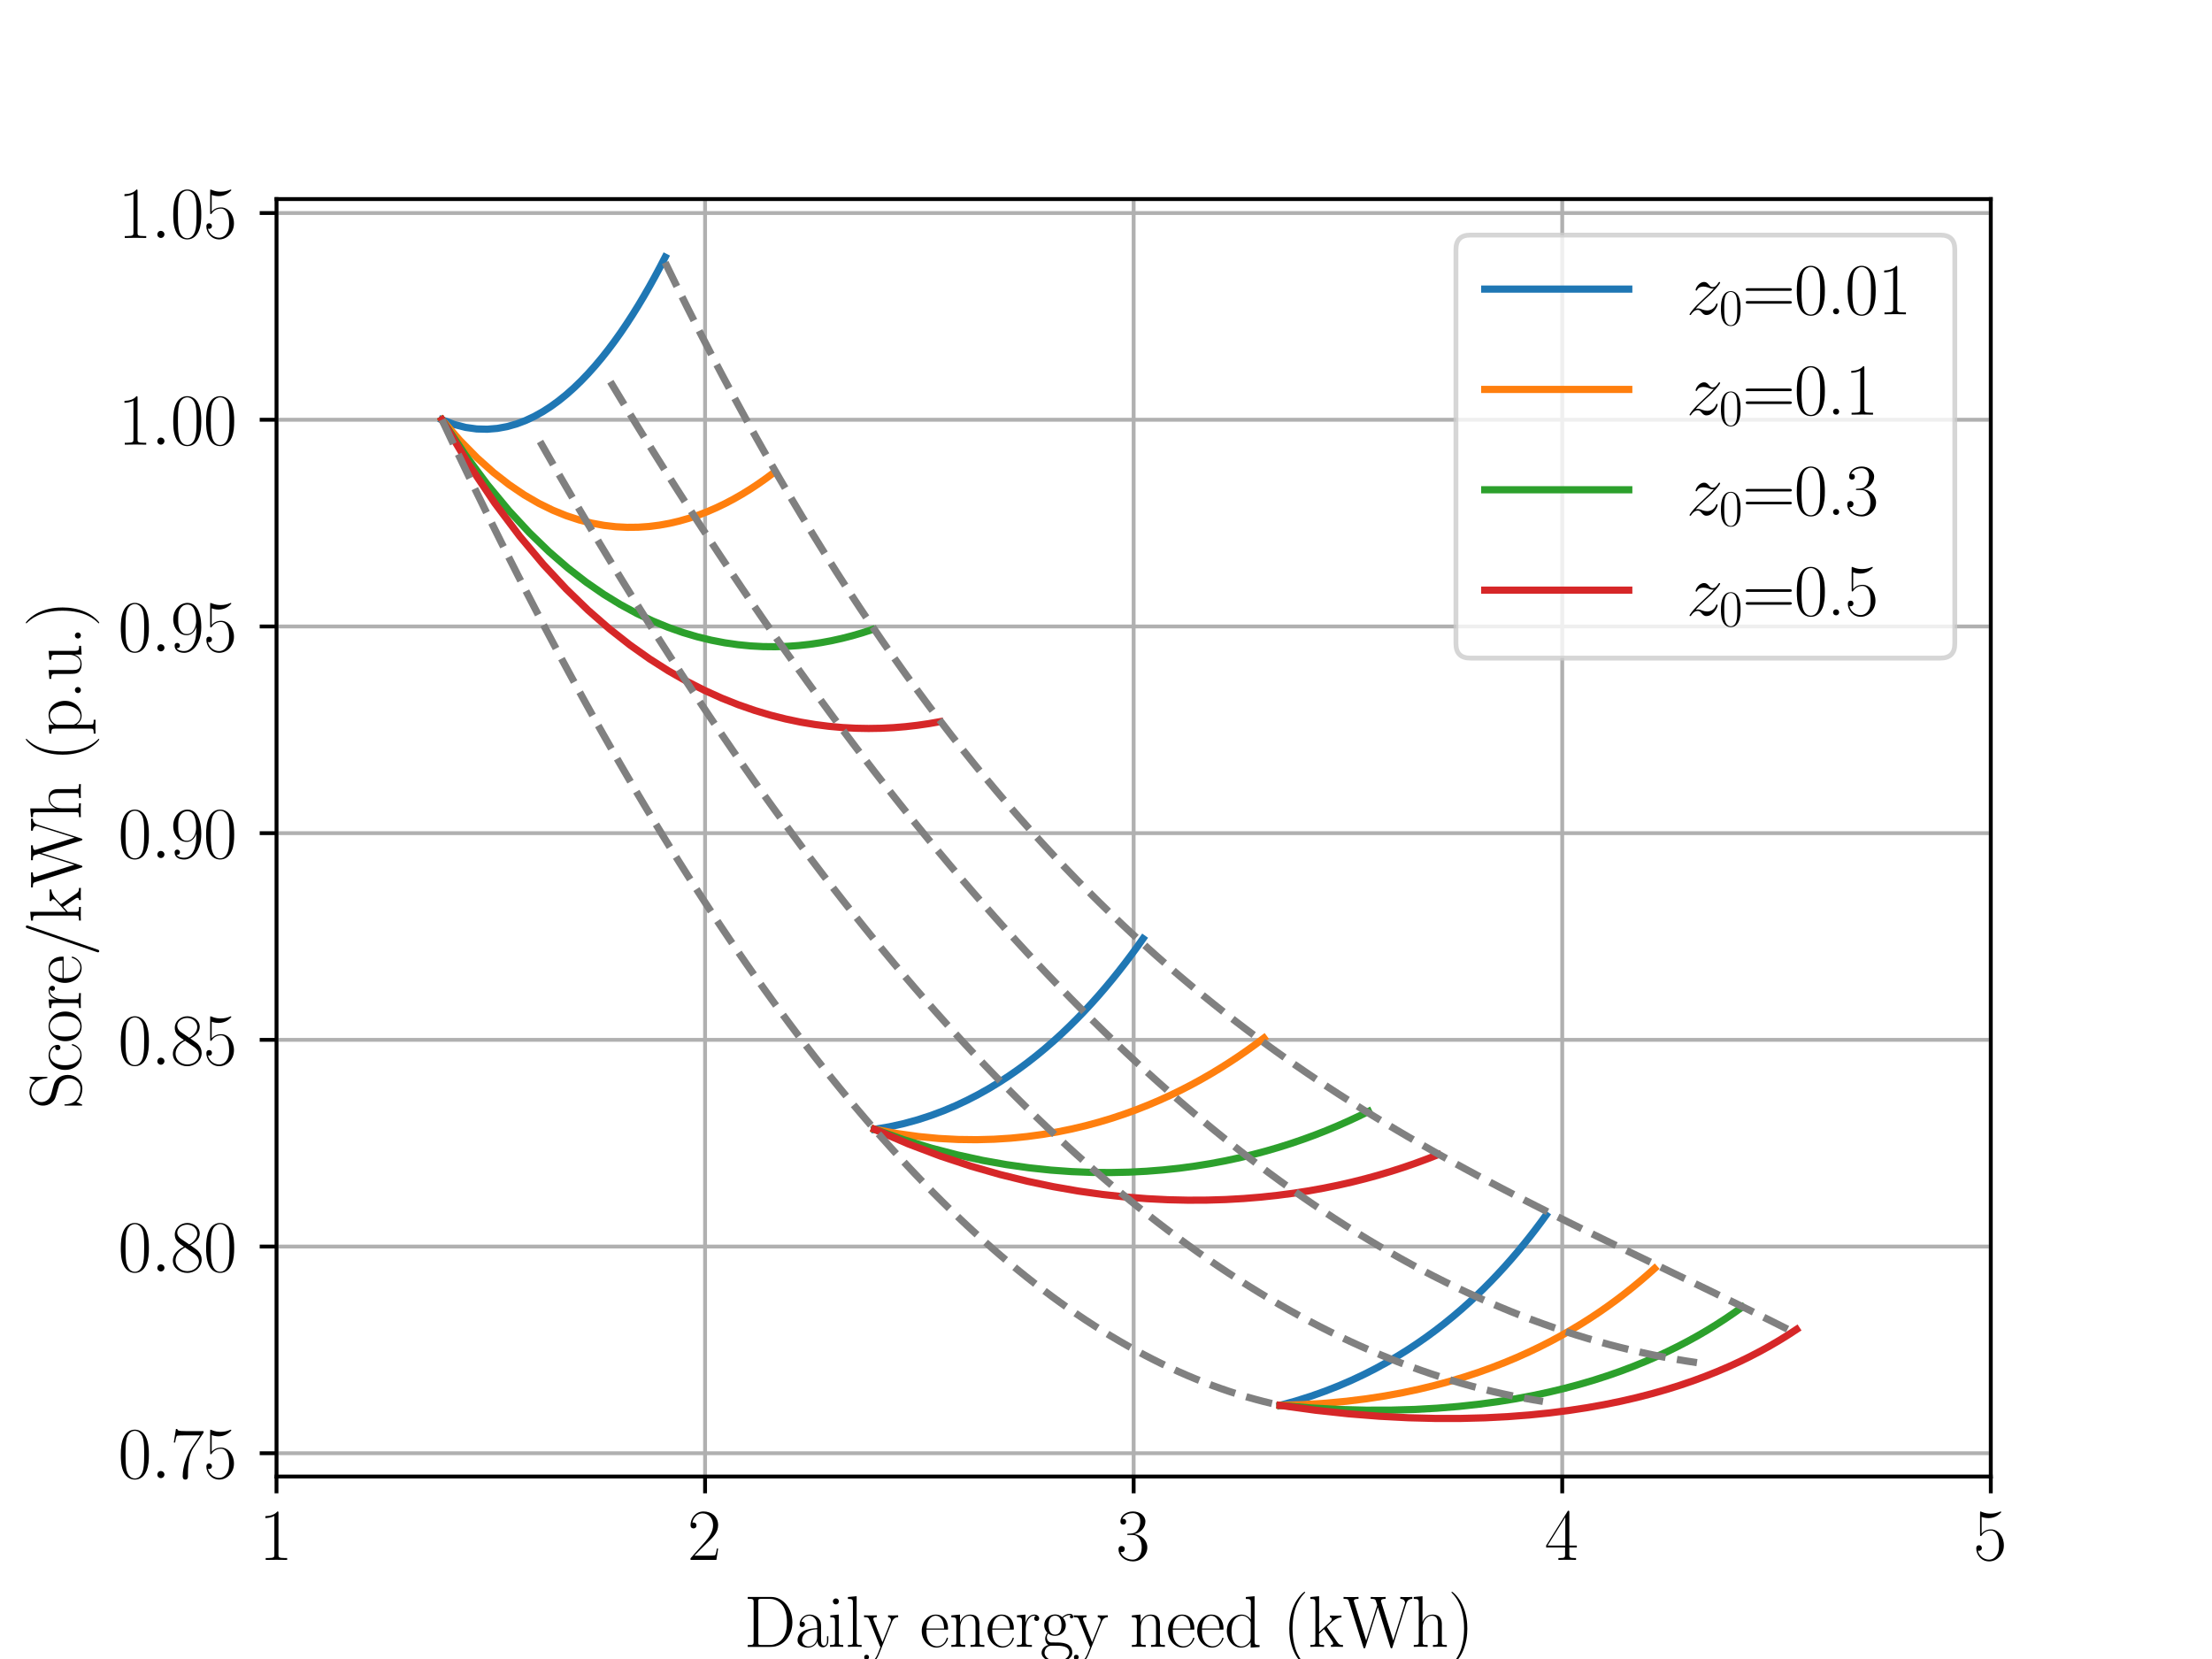 <?xml version="1.0" encoding="utf-8" standalone="no"?>
<!DOCTYPE svg PUBLIC "-//W3C//DTD SVG 1.1//EN"
  "http://www.w3.org/Graphics/SVG/1.1/DTD/svg11.dtd">
<svg xmlns:xlink="http://www.w3.org/1999/xlink" width="460.8pt" height="345.6pt" viewBox="0 0 460.8 345.6" xmlns="http://www.w3.org/2000/svg" version="1.1">
 <defs>
  <style type="text/css">*{stroke-linejoin: round; stroke-linecap: butt}</style>
 </defs>
 <g id="figure_1">
  <g id="patch_1">
   <path d="M 0 345.6 
L 460.8 345.6 
L 460.8 0 
L 0 0 
z
" style="fill: #ffffff"/>
  </g>
  <g id="axes_1">
   <g id="patch_2">
    <path d="M 57.6 307.584 
L 414.72 307.584 
L 414.72 41.472 
L 57.6 41.472 
z
" style="fill: #ffffff"/>
   </g>
   <g id="matplotlib.axis_1">
    <g id="xtick_1">
     <g id="line2d_1">
      <path d="M 57.6 307.584 
L 57.6 41.472 
" clip-path="url(#pebe48fb323)" style="fill: none; stroke: #b0b0b0; stroke-width: 0.8; stroke-linecap: square"/>
     </g>
     <g id="line2d_2">
      <defs>
       <path id="m47f387ab56" d="M 0 0 
L 0 3.5 
" style="stroke: #000000; stroke-width: 0.8"/>
      </defs>
      <g>
       <use xlink:href="#m47f387ab56" x="57.6" y="307.584" style="stroke: #000000; stroke-width: 0.8"/>
      </g>
     </g>
     <g id="text_1">
      <!-- $\mathdefault{1}$ -->
      <g transform="translate(53.942 324.962) scale(0.15 -0.15)">
       <defs>
        <path id="CMR17-31" d="M 1702 4083 
C 1702 4217 1696 4224 1606 4224 
C 1357 3927 979 3833 621 3820 
C 602 3820 570 3820 563 3808 
C 557 3795 557 3782 557 3648 
C 755 3648 1088 3686 1344 3839 
L 1344 467 
C 1344 243 1331 166 781 166 
L 589 166 
L 589 0 
C 896 6 1216 12 1523 12 
C 1830 12 2150 6 2458 0 
L 2458 166 
L 2266 166 
C 1715 166 1702 236 1702 467 
L 1702 4083 
z
" transform="scale(0.016)"/>
       </defs>
       <use xlink:href="#CMR17-31" transform="scale(0.996)"/>
      </g>
     </g>
    </g>
    <g id="xtick_2">
     <g id="line2d_3">
      <path d="M 146.88 307.584 
L 146.88 41.472 
" clip-path="url(#pebe48fb323)" style="fill: none; stroke: #b0b0b0; stroke-width: 0.8; stroke-linecap: square"/>
     </g>
     <g id="line2d_4">
      <g>
       <use xlink:href="#m47f387ab56" x="146.88" y="307.584" style="stroke: #000000; stroke-width: 0.8"/>
      </g>
     </g>
     <g id="text_2">
      <!-- $\mathdefault{2}$ -->
      <g transform="translate(143.222 324.962) scale(0.15 -0.15)">
       <defs>
        <path id="CMR17-32" d="M 2669 990 
L 2554 990 
C 2490 537 2438 460 2413 422 
C 2381 371 1920 371 1830 371 
L 602 371 
C 832 620 1280 1073 1824 1596 
C 2214 1966 2669 2400 2669 3033 
C 2669 3788 2067 4224 1395 4224 
C 691 4224 262 3603 262 3027 
C 262 2777 448 2745 525 2745 
C 589 2745 781 2783 781 3007 
C 781 3206 614 3264 525 3264 
C 486 3264 448 3257 422 3244 
C 544 3788 915 4057 1306 4057 
C 1862 4057 2227 3616 2227 3033 
C 2227 2477 1901 1998 1536 1583 
L 262 147 
L 262 0 
L 2515 0 
L 2669 990 
z
" transform="scale(0.016)"/>
       </defs>
       <use xlink:href="#CMR17-32" transform="scale(0.996)"/>
      </g>
     </g>
    </g>
    <g id="xtick_3">
     <g id="line2d_5">
      <path d="M 236.16 307.584 
L 236.16 41.472 
" clip-path="url(#pebe48fb323)" style="fill: none; stroke: #b0b0b0; stroke-width: 0.8; stroke-linecap: square"/>
     </g>
     <g id="line2d_6">
      <g>
       <use xlink:href="#m47f387ab56" x="236.16" y="307.584" style="stroke: #000000; stroke-width: 0.8"/>
      </g>
     </g>
     <g id="text_3">
      <!-- $\mathdefault{3}$ -->
      <g transform="translate(232.502 324.962) scale(0.15 -0.15)">
       <defs>
        <path id="CMR17-33" d="M 1414 2176 
C 1984 2176 2234 1673 2234 1094 
C 2234 322 1824 25 1453 25 
C 1114 25 563 193 390 691 
C 422 678 454 678 486 678 
C 640 678 755 780 755 947 
C 755 1132 614 1216 486 1216 
C 378 1216 211 1164 211 927 
C 211 335 787 -128 1466 -128 
C 2176 -128 2720 432 2720 1087 
C 2720 1718 2208 2176 1600 2246 
C 2086 2347 2554 2776 2554 3353 
C 2554 3856 2048 4224 1472 4224 
C 890 4224 378 3862 378 3347 
C 378 3123 544 3084 627 3084 
C 762 3084 877 3167 877 3334 
C 877 3500 762 3584 627 3584 
C 602 3584 570 3584 544 3571 
C 730 3999 1235 4076 1459 4076 
C 1683 4076 2106 3966 2106 3347 
C 2106 3167 2080 2851 1862 2574 
C 1670 2329 1453 2316 1242 2297 
C 1210 2297 1062 2284 1037 2284 
C 992 2278 966 2272 966 2227 
C 966 2182 973 2176 1101 2176 
L 1414 2176 
z
" transform="scale(0.016)"/>
       </defs>
       <use xlink:href="#CMR17-33" transform="scale(0.996)"/>
      </g>
     </g>
    </g>
    <g id="xtick_4">
     <g id="line2d_7">
      <path d="M 325.44 307.584 
L 325.44 41.472 
" clip-path="url(#pebe48fb323)" style="fill: none; stroke: #b0b0b0; stroke-width: 0.8; stroke-linecap: square"/>
     </g>
     <g id="line2d_8">
      <g>
       <use xlink:href="#m47f387ab56" x="325.44" y="307.584" style="stroke: #000000; stroke-width: 0.8"/>
      </g>
     </g>
     <g id="text_4">
      <!-- $\mathdefault{4}$ -->
      <g transform="translate(321.782 324.962) scale(0.15 -0.15)">
       <defs>
        <path id="CMR17-34" d="M 2150 4147 
C 2150 4281 2144 4288 2029 4288 
L 128 1254 
L 128 1088 
L 1779 1088 
L 1779 460 
C 1779 230 1766 166 1318 166 
L 1197 166 
L 1197 0 
C 1402 12 1747 12 1965 12 
C 2182 12 2528 12 2733 0 
L 2733 166 
L 2611 166 
C 2163 166 2150 230 2150 460 
L 2150 1088 
L 2803 1088 
L 2803 1254 
L 2150 1254 
L 2150 4147 
z
M 1798 3723 
L 1798 1254 
L 256 1254 
L 1798 3723 
z
" transform="scale(0.016)"/>
       </defs>
       <use xlink:href="#CMR17-34" transform="scale(0.996)"/>
      </g>
     </g>
    </g>
    <g id="xtick_5">
     <g id="line2d_9">
      <path d="M 414.72 307.584 
L 414.72 41.472 
" clip-path="url(#pebe48fb323)" style="fill: none; stroke: #b0b0b0; stroke-width: 0.8; stroke-linecap: square"/>
     </g>
     <g id="line2d_10">
      <g>
       <use xlink:href="#m47f387ab56" x="414.72" y="307.584" style="stroke: #000000; stroke-width: 0.8"/>
      </g>
     </g>
     <g id="text_5">
      <!-- $\mathdefault{5}$ -->
      <g transform="translate(411.062 324.962) scale(0.15 -0.15)">
       <defs>
        <path id="CMR17-35" d="M 730 3750 
C 794 3724 1056 3641 1325 3641 
C 1920 3641 2246 3961 2432 4140 
C 2432 4191 2432 4224 2394 4224 
C 2387 4224 2374 4224 2323 4198 
C 2099 4102 1837 4032 1517 4032 
C 1325 4032 1037 4055 723 4191 
C 653 4224 640 4224 634 4224 
C 602 4224 595 4217 595 4090 
L 595 2231 
C 595 2113 595 2080 659 2080 
C 691 2080 704 2093 736 2139 
C 941 2435 1222 2560 1542 2560 
C 1766 2560 2246 2415 2246 1293 
C 2246 1087 2246 716 2054 422 
C 1894 159 1645 25 1370 25 
C 947 25 518 319 403 812 
C 429 806 480 793 506 793 
C 589 793 749 838 749 1036 
C 749 1209 627 1280 506 1280 
C 358 1280 262 1190 262 1011 
C 262 454 704 -128 1382 -128 
C 2042 -128 2669 441 2669 1267 
C 2669 2054 2170 2662 1549 2662 
C 1222 2662 947 2540 730 2304 
L 730 3750 
z
" transform="scale(0.016)"/>
       </defs>
       <use xlink:href="#CMR17-35" transform="scale(0.996)"/>
      </g>
     </g>
    </g>
    <g id="text_6">
     <!-- Daily energy need (kWh) -->
     <g transform="translate(154.974 343.075) scale(0.15 -0.15)">
      <defs>
       <path id="CMR17-44" d="M 333 4352 
L 333 4185 
C 774 4185 845 4185 845 3898 
L 845 453 
C 845 166 774 166 333 166 
L 333 0 
L 2368 0 
C 3398 0 4224 943 4224 2140 
C 4224 3344 3411 4352 2368 4352 
L 333 4352 
z
M 1523 166 
C 1267 166 1254 198 1254 414 
L 1254 3936 
C 1254 4153 1267 4185 1523 4185 
L 2240 4185 
C 2771 4185 3750 3873 3750 2140 
C 3750 1242 3488 879 3366 707 
C 3213 510 2848 166 2240 166 
L 1523 166 
z
" transform="scale(0.016)"/>
       <path id="CMR17-61" d="M 2304 1656 
C 2304 2048 2304 2275 2035 2534 
C 1798 2751 1523 2816 1306 2816 
C 800 2816 435 2408 435 1977 
C 435 1740 627 1728 666 1728 
C 749 1728 896 1779 896 1958 
C 896 2118 774 2188 666 2188 
C 640 2188 608 2182 589 2176 
C 723 2594 1069 2713 1293 2713 
C 1613 2713 1965 2421 1965 1875 
L 1965 1632 
C 1587 1619 1133 1568 774 1373 
C 371 1147 256 822 256 576 
C 256 77 832 -64 1171 -64 
C 1523 -64 1850 135 1990 505 
C 2003 219 2182 -39 2464 -39 
C 2598 -39 2938 51 2938 563 
L 2938 926 
L 2822 926 
L 2822 557 
C 2822 161 2650 109 2566 109 
C 2304 109 2304 446 2304 732 
L 2304 1656 
z
M 1965 887 
C 1965 323 1568 38 1216 38 
C 896 38 646 278 646 576 
C 646 771 730 1114 1101 1322 
C 1408 1497 1760 1523 1965 1536 
L 1965 887 
z
" transform="scale(0.016)"/>
       <path id="CMR17-69" d="M 992 3961 
C 992 4102 877 4224 730 4224 
C 589 4224 467 4108 467 3961 
C 467 3820 582 3699 730 3699 
C 870 3699 992 3814 992 3961 
z
M 243 2745 
L 243 2579 
C 602 2579 653 2540 653 2231 
L 653 443 
C 653 198 627 166 218 166 
L 218 0 
C 371 12 646 12 806 12 
C 960 12 1222 12 1370 0 
L 1370 166 
C 992 166 979 205 979 436 
L 979 2816 
L 243 2745 
z
" transform="scale(0.016)"/>
       <path id="CMR17-6c" d="M 979 4416 
L 218 4345 
L 218 4179 
C 595 4179 653 4141 653 3835 
L 653 439 
C 653 198 627 166 218 166 
L 218 0 
C 371 12 653 12 813 12 
C 979 12 1261 12 1414 0 
L 1414 166 
C 1005 166 979 191 979 439 
L 979 4416 
z
" transform="scale(0.016)"/>
       <path id="CMR17-79" d="M 2496 2183 
C 2656 2579 2944 2585 3034 2585 
L 3034 2752 
C 2912 2745 2752 2739 2630 2739 
C 2496 2739 2285 2739 2157 2752 
L 2157 2585 
C 2400 2566 2406 2384 2406 2332 
C 2406 2268 2394 2235 2362 2158 
L 1664 409 
L 902 2300 
C 870 2378 870 2423 870 2430 
C 870 2572 1018 2585 1171 2585 
L 1171 2752 
C 1018 2739 742 2739 582 2739 
C 410 2739 205 2739 64 2752 
L 64 2585 
C 410 2585 448 2553 531 2345 
L 1485 -31 
C 1197 -795 1030 -1242 627 -1242 
C 557 -1242 397 -1223 282 -1106 
C 429 -1093 493 -1002 493 -892 
C 493 -782 416 -685 288 -685 
C 147 -685 77 -782 77 -899 
C 77 -1158 339 -1344 627 -1344 
C 998 -1344 1229 -983 1357 -659 
L 2496 2183 
z
" transform="scale(0.016)"/>
       <path id="CMR17-65" d="M 2438 1503 
C 2464 1529 2464 1542 2464 1606 
C 2464 2251 2118 2816 1389 2816 
C 710 2816 173 2175 173 1394 
C 173 554 781 -64 1459 -64 
C 2176 -64 2458 619 2458 755 
C 2458 800 2419 800 2406 800 
C 2362 800 2355 787 2330 709 
C 2189 270 1837 51 1504 51 
C 1229 51 954 206 781 490 
C 582 819 582 1200 582 1503 
L 2438 1503 
z
M 589 1600 
C 634 2511 1126 2713 1382 2713 
C 1818 2713 2112 2308 2118 1600 
L 589 1600 
z
" transform="scale(0.016)"/>
       <path id="CMR17-6e" d="M 2656 1954 
C 2656 2282 2592 2816 1837 2816 
C 1331 2816 1069 2424 973 2166 
L 966 2166 
L 966 2816 
L 211 2745 
L 211 2578 
C 589 2578 646 2540 646 2231 
L 646 443 
C 646 198 621 166 211 166 
L 211 0 
C 365 12 646 12 813 12 
C 979 12 1267 12 1421 0 
L 1421 166 
C 1011 166 986 192 986 443 
L 986 1678 
C 986 2269 1344 2713 1792 2713 
C 2266 2713 2317 2289 2317 1980 
L 2317 443 
C 2317 198 2291 166 1882 166 
L 1882 0 
C 2035 12 2317 12 2483 12 
C 2650 12 2938 12 3091 0 
L 3091 166 
C 2682 166 2656 192 2656 443 
L 2656 1954 
z
" transform="scale(0.016)"/>
       <path id="CMR17-72" d="M 960 1517 
C 960 2134 1222 2713 1702 2713 
C 1747 2713 1792 2707 1837 2687 
C 1837 2687 1696 2642 1696 2475 
C 1696 2321 1818 2257 1914 2257 
C 1990 2257 2131 2302 2131 2482 
C 2131 2687 1926 2816 1709 2816 
C 1222 2816 1011 2340 947 2115 
L 941 2115 
L 941 2816 
L 198 2745 
L 198 2578 
C 576 2578 634 2540 634 2231 
L 634 443 
C 634 198 608 166 198 166 
L 198 0 
C 352 12 646 12 813 12 
C 998 12 1325 12 1498 0 
L 1498 166 
C 1037 166 960 166 960 455 
L 960 1517 
z
" transform="scale(0.016)"/>
       <path id="CMR17-67" d="M 710 1165 
C 832 1068 1043 960 1299 960 
C 1805 960 2240 1359 2240 1895 
C 2240 2063 2189 2321 1997 2521 
C 2176 2713 2438 2777 2586 2777 
C 2611 2777 2650 2777 2682 2758 
C 2656 2751 2598 2726 2598 2623 
C 2598 2540 2656 2483 2739 2483 
C 2835 2483 2886 2547 2886 2630 
C 2886 2751 2790 2880 2586 2880 
C 2330 2880 2106 2758 1926 2591 
C 1734 2764 1504 2828 1299 2828 
C 794 2828 358 2431 358 1895 
C 358 1527 570 1294 634 1230 
C 442 1004 442 742 442 710 
C 442 544 506 300 723 166 
C 390 82 128 -184 128 -517 
C 128 -996 736 -1344 1466 -1344 
C 2170 -1344 2803 -1009 2803 -510 
C 2803 384 1856 384 1363 384 
C 1216 384 954 384 922 390 
C 723 422 589 601 589 825 
C 589 883 589 1024 710 1165 
z
M 1299 1068 
C 736 1068 736 1766 736 1895 
C 736 2024 736 2719 1299 2719 
C 1862 2719 1862 2024 1862 1895 
C 1862 1766 1862 1068 1299 1068 
z
M 1466 -1236 
C 826 -1236 384 -883 384 -517 
C 384 -311 493 -118 634 -11 
C 794 102 858 102 1293 102 
C 1818 102 2547 102 2547 -517 
C 2547 -883 2106 -1236 1466 -1236 
z
" transform="scale(0.016)"/>
       <path id="CMR17-64" d="M 1869 4345 
L 1869 4179 
C 2246 4179 2304 4141 2304 3843 
L 2304 2371 
C 2278 2403 2016 2816 1498 2816 
C 845 2816 211 2228 211 1376 
C 211 529 806 -64 1434 -64 
C 1978 -64 2259 361 2291 406 
L 2291 -64 
L 3066 -13 
L 3066 154 
C 2688 154 2630 193 2630 503 
L 2630 4416 
L 1869 4345 
z
M 2291 762 
C 2291 568 2176 393 2029 264 
C 1811 70 1594 38 1472 38 
C 1286 38 621 135 621 1369 
C 621 2636 1363 2713 1530 2713 
C 1824 2713 2061 2545 2208 2313 
C 2291 2177 2291 2157 2291 2041 
L 2291 762 
z
" transform="scale(0.016)"/>
       <path id="CMR17-28" d="M 1958 -1562 
C 1958 -1556 1958 -1543 1939 -1524 
C 1645 -1223 858 -403 858 1596 
C 858 3595 1632 4408 1946 4729 
C 1946 4735 1958 4748 1958 4767 
C 1958 4787 1939 4800 1914 4800 
C 1843 4800 1299 4325 986 3620 
C 666 2909 576 2218 576 1603 
C 576 1141 621 360 1005 -467 
C 1312 -1133 1837 -1600 1914 -1600 
C 1946 -1600 1958 -1588 1958 -1562 
z
" transform="scale(0.016)"/>
       <path id="CMR17-6b" d="M 1670 1679 
C 1664 1692 1632 1730 1632 1749 
C 1632 1762 2086 2175 2144 2226 
C 2509 2532 2739 2563 2906 2570 
L 2906 2735 
C 2867 2735 2854 2735 2848 2729 
L 2534 2722 
C 2355 2722 2080 2722 1907 2735 
L 1907 2570 
C 1997 2563 2061 2513 2061 2423 
C 2061 2296 1933 2175 1926 2175 
L 960 1298 
L 960 4416 
L 198 4345 
L 198 4179 
C 576 4179 634 4141 634 3835 
L 634 439 
C 634 198 608 166 198 166 
L 198 0 
C 352 12 634 12 794 12 
C 954 12 1235 12 1389 0 
L 1389 166 
C 979 166 954 191 954 439 
L 954 1139 
L 1395 1540 
L 2042 586 
C 2118 471 2182 382 2182 299 
C 2182 185 2067 166 1990 166 
L 1990 0 
C 2144 12 2419 12 2579 12 
C 2694 12 2931 6 3040 0 
L 3040 166 
C 2739 166 2669 223 2477 503 
L 1670 1679 
z
" transform="scale(0.016)"/>
       <path id="CMR17-57" d="M 5523 3775 
C 5581 3948 5677 4173 6048 4185 
L 6048 4352 
C 5939 4345 5715 4339 5600 4339 
C 5440 4339 5158 4339 5005 4352 
L 5005 4185 
C 5293 4179 5414 4019 5414 3865 
C 5414 3820 5408 3794 5382 3724 
L 4390 557 
L 3347 3890 
C 3328 3955 3322 3980 3322 4006 
C 3322 4185 3603 4185 3725 4185 
L 3725 4352 
C 3539 4339 3219 4339 3021 4339 
C 2861 4339 2573 4339 2426 4352 
L 2426 4185 
C 2720 4185 2797 4166 2861 4051 
C 2886 3993 2989 3660 2989 3640 
C 2989 3615 2976 3576 2970 3557 
L 2029 564 
L 986 3890 
C 954 3980 954 3993 954 4006 
C 954 4185 1235 4185 1363 4185 
L 1363 4352 
C 1178 4339 858 4339 659 4339 
C 493 4339 211 4339 58 4352 
L 58 4185 
C 442 4185 467 4147 531 3942 
L 1779 -20 
C 1811 -116 1811 -128 1869 -128 
C 1920 -128 1939 -116 1965 -26 
L 3053 3448 
L 4141 -26 
C 4166 -116 4186 -128 4237 -128 
C 4294 -128 4294 -116 4326 -20 
L 5523 3775 
z
" transform="scale(0.016)"/>
       <path id="CMR17-68" d="M 2656 1954 
C 2656 2282 2592 2816 1837 2816 
C 1312 2816 1056 2392 979 2179 
L 973 2179 
L 973 4416 
L 211 4345 
L 211 4179 
C 589 4179 646 4141 646 3843 
L 646 443 
C 646 198 621 166 211 166 
L 211 0 
C 365 12 646 12 813 12 
C 979 12 1267 12 1421 0 
L 1421 166 
C 1011 166 986 192 986 443 
L 986 1678 
C 986 2269 1344 2713 1792 2713 
C 2266 2713 2317 2289 2317 1980 
L 2317 443 
C 2317 198 2291 166 1882 166 
L 1882 0 
C 2035 12 2317 12 2483 12 
C 2650 12 2938 12 3091 0 
L 3091 166 
C 2682 166 2656 192 2656 443 
L 2656 1954 
z
" transform="scale(0.016)"/>
       <path id="CMR17-29" d="M 1683 1596 
C 1683 2057 1638 2839 1254 3665 
C 947 4332 422 4800 346 4800 
C 326 4800 301 4793 301 4761 
C 301 4748 307 4742 314 4729 
C 621 4408 1402 3595 1402 1603 
C 1402 -396 627 -1210 314 -1530 
C 307 -1543 301 -1549 301 -1562 
C 301 -1594 326 -1600 346 -1600 
C 416 -1600 960 -1127 1274 -422 
C 1594 289 1683 981 1683 1596 
z
" transform="scale(0.016)"/>
      </defs>
      <use xlink:href="#CMR17-44" transform="scale(0.996)"/>
      <use xlink:href="#CMR17-61" transform="translate(70.394 0) scale(0.996)"/>
      <use xlink:href="#CMR17-69" transform="translate(116.084 0) scale(0.996)"/>
      <use xlink:href="#CMR17-6c" transform="translate(140.955 0) scale(0.996)"/>
      <use xlink:href="#CMR17-79" transform="translate(165.826 0) scale(0.996)"/>
      <use xlink:href="#CMR17-65" transform="translate(244.195 0) scale(0.996)"/>
      <use xlink:href="#CMR17-6e" transform="translate(284.681 0) scale(0.996)"/>
      <use xlink:href="#CMR17-65" transform="translate(335.576 0) scale(0.996)"/>
      <use xlink:href="#CMR17-72" transform="translate(376.062 0) scale(0.996)"/>
      <use xlink:href="#CMR17-67" transform="translate(411.342 0) scale(0.996)"/>
      <use xlink:href="#CMR17-79" transform="translate(457.033 0) scale(0.996)"/>
      <use xlink:href="#CMR17-6e" transform="translate(535.402 0) scale(0.996)"/>
      <use xlink:href="#CMR17-65" transform="translate(586.297 0) scale(0.996)"/>
      <use xlink:href="#CMR17-65" transform="translate(626.783 0) scale(0.996)"/>
      <use xlink:href="#CMR17-64" transform="translate(667.269 0) scale(0.996)"/>
      <use xlink:href="#CMR17-28" transform="translate(748.24 0) scale(0.996)"/>
      <use xlink:href="#CMR17-6b" transform="translate(783.521 0) scale(0.996)"/>
      <use xlink:href="#CMR17-57" transform="translate(831.814 0) scale(0.996)"/>
      <use xlink:href="#CMR17-68" transform="translate(926.91 0) scale(0.996)"/>
      <use xlink:href="#CMR17-29" transform="translate(977.806 0) scale(0.996)"/>
     </g>
    </g>
   </g>
   <g id="matplotlib.axis_2">
    <g id="ytick_1">
     <g id="line2d_11">
      <path d="M 57.6 302.733 
L 414.72 302.733 
" clip-path="url(#pebe48fb323)" style="fill: none; stroke: #b0b0b0; stroke-width: 0.8; stroke-linecap: square"/>
     </g>
     <g id="line2d_12">
      <defs>
       <path id="m4c5fc346ea" d="M 0 0 
L -3.5 0 
" style="stroke: #000000; stroke-width: 0.8"/>
      </defs>
      <g>
       <use xlink:href="#m4c5fc346ea" x="57.6" y="302.733" style="stroke: #000000; stroke-width: 0.8"/>
      </g>
     </g>
     <g id="text_7">
      <!-- $\mathdefault{0.75}$ -->
      <g transform="translate(24.587 307.922) scale(0.15 -0.15)">
       <defs>
        <path id="CMR17-30" d="M 2688 2038 
C 2688 2430 2682 3099 2413 3613 
C 2176 4063 1798 4224 1466 4224 
C 1158 4224 768 4082 525 3620 
C 269 3137 243 2539 243 2038 
C 243 1671 250 1112 448 623 
C 723 -39 1216 -128 1466 -128 
C 1760 -128 2208 -7 2470 604 
C 2662 1048 2688 1568 2688 2038 
z
M 1466 -26 
C 1056 -26 813 328 723 816 
C 653 1196 653 1749 653 2109 
C 653 2604 653 3015 736 3407 
C 858 3954 1216 4121 1466 4121 
C 1728 4121 2067 3947 2189 3420 
C 2272 3054 2278 2623 2278 2109 
C 2278 1691 2278 1176 2202 797 
C 2067 96 1690 -26 1466 -26 
z
" transform="scale(0.016)"/>
        <path id="CMMI12-3a" d="M 1178 307 
C 1178 492 1024 620 870 620 
C 685 620 557 467 557 313 
C 557 128 710 0 864 0 
C 1050 0 1178 153 1178 307 
z
" transform="scale(0.016)"/>
        <path id="CMR17-37" d="M 2886 3955 
L 2886 4096 
L 1382 4096 
C 634 4096 621 4166 595 4288 
L 480 4288 
L 294 3104 
L 410 3104 
C 429 3226 474 3552 550 3673 
C 589 3724 1062 3724 1171 3724 
L 2579 3724 
L 1869 2670 
C 1395 1961 1069 1003 1069 166 
C 1069 89 1069 -128 1299 -128 
C 1530 -128 1530 89 1530 172 
L 1530 466 
C 1530 1514 1709 2204 2003 2644 
L 2886 3955 
z
" transform="scale(0.016)"/>
       </defs>
       <use xlink:href="#CMR17-30" transform="scale(0.996)"/>
       <use xlink:href="#CMMI12-3a" transform="translate(45.69 0) scale(0.996)"/>
       <use xlink:href="#CMR17-37" transform="translate(72.788 0) scale(0.996)"/>
       <use xlink:href="#CMR17-35" transform="translate(118.478 0) scale(0.996)"/>
      </g>
     </g>
    </g>
    <g id="ytick_2">
     <g id="line2d_13">
      <path d="M 57.6 259.675 
L 414.72 259.675 
" clip-path="url(#pebe48fb323)" style="fill: none; stroke: #b0b0b0; stroke-width: 0.8; stroke-linecap: square"/>
     </g>
     <g id="line2d_14">
      <g>
       <use xlink:href="#m4c5fc346ea" x="57.6" y="259.675" style="stroke: #000000; stroke-width: 0.8"/>
      </g>
     </g>
     <g id="text_8">
      <!-- $\mathdefault{0.80}$ -->
      <g transform="translate(24.587 264.864) scale(0.15 -0.15)">
       <defs>
        <path id="CMR17-38" d="M 1741 2289 
C 2144 2494 2554 2803 2554 3298 
C 2554 3884 1990 4224 1472 4224 
C 890 4224 378 3800 378 3215 
C 378 3054 416 2777 666 2533 
C 730 2469 998 2276 1171 2154 
C 883 2006 211 1652 211 945 
C 211 282 838 -128 1459 -128 
C 2144 -128 2720 366 2720 1022 
C 2720 1607 2330 1877 2074 2051 
L 1741 2289 
z
M 902 2855 
C 851 2887 595 3086 595 3388 
C 595 3781 998 4076 1459 4076 
C 1965 4076 2336 3716 2336 3298 
C 2336 2700 1670 2359 1638 2359 
C 1632 2359 1626 2359 1574 2398 
L 902 2855 
z
M 2080 1536 
C 2176 1466 2483 1253 2483 861 
C 2483 385 2010 25 1472 25 
C 890 25 448 443 448 951 
C 448 1459 838 1884 1280 2083 
L 2080 1536 
z
" transform="scale(0.016)"/>
       </defs>
       <use xlink:href="#CMR17-30" transform="scale(0.996)"/>
       <use xlink:href="#CMMI12-3a" transform="translate(45.69 0) scale(0.996)"/>
       <use xlink:href="#CMR17-38" transform="translate(72.788 0) scale(0.996)"/>
       <use xlink:href="#CMR17-30" transform="translate(118.478 0) scale(0.996)"/>
      </g>
     </g>
    </g>
    <g id="ytick_3">
     <g id="line2d_15">
      <path d="M 57.6 216.616 
L 414.72 216.616 
" clip-path="url(#pebe48fb323)" style="fill: none; stroke: #b0b0b0; stroke-width: 0.8; stroke-linecap: square"/>
     </g>
     <g id="line2d_16">
      <g>
       <use xlink:href="#m4c5fc346ea" x="57.6" y="216.616" style="stroke: #000000; stroke-width: 0.8"/>
      </g>
     </g>
     <g id="text_9">
      <!-- $\mathdefault{0.85}$ -->
      <g transform="translate(24.587 221.805) scale(0.15 -0.15)">
       <use xlink:href="#CMR17-30" transform="scale(0.996)"/>
       <use xlink:href="#CMMI12-3a" transform="translate(45.69 0) scale(0.996)"/>
       <use xlink:href="#CMR17-38" transform="translate(72.788 0) scale(0.996)"/>
       <use xlink:href="#CMR17-35" transform="translate(118.478 0) scale(0.996)"/>
      </g>
     </g>
    </g>
    <g id="ytick_4">
     <g id="line2d_17">
      <path d="M 57.6 173.558 
L 414.72 173.558 
" clip-path="url(#pebe48fb323)" style="fill: none; stroke: #b0b0b0; stroke-width: 0.8; stroke-linecap: square"/>
     </g>
     <g id="line2d_18">
      <g>
       <use xlink:href="#m4c5fc346ea" x="57.6" y="173.558" style="stroke: #000000; stroke-width: 0.8"/>
      </g>
     </g>
     <g id="text_10">
      <!-- $\mathdefault{0.90}$ -->
      <g transform="translate(24.587 178.747) scale(0.15 -0.15)">
       <defs>
        <path id="CMR17-39" d="M 2253 1871 
C 2253 448 1670 25 1190 25 
C 1043 25 685 43 538 281 
C 704 256 826 345 826 505 
C 826 678 685 736 595 736 
C 538 736 365 710 365 492 
C 365 68 742 -128 1203 -128 
C 1939 -128 2688 665 2688 2090 
C 2688 3857 1971 4224 1485 4224 
C 851 4224 243 3664 243 2800 
C 243 2000 762 1408 1414 1408 
C 1952 1408 2189 1910 2253 2122 
L 2253 1871 
z
M 1427 1510 
C 1254 1510 1011 1542 813 1929 
C 678 2181 678 2477 678 2793 
C 678 3174 678 3438 858 3722 
C 947 3857 1114 4076 1485 4076 
C 2240 4076 2240 2909 2240 2651 
C 2240 2193 2035 1510 1427 1510 
z
" transform="scale(0.016)"/>
       </defs>
       <use xlink:href="#CMR17-30" transform="scale(0.996)"/>
       <use xlink:href="#CMMI12-3a" transform="translate(45.69 0) scale(0.996)"/>
       <use xlink:href="#CMR17-39" transform="translate(72.788 0) scale(0.996)"/>
       <use xlink:href="#CMR17-30" transform="translate(118.478 0) scale(0.996)"/>
      </g>
     </g>
    </g>
    <g id="ytick_5">
     <g id="line2d_19">
      <path d="M 57.6 130.5 
L 414.72 130.5 
" clip-path="url(#pebe48fb323)" style="fill: none; stroke: #b0b0b0; stroke-width: 0.8; stroke-linecap: square"/>
     </g>
     <g id="line2d_20">
      <g>
       <use xlink:href="#m4c5fc346ea" x="57.6" y="130.5" style="stroke: #000000; stroke-width: 0.8"/>
      </g>
     </g>
     <g id="text_11">
      <!-- $\mathdefault{0.95}$ -->
      <g transform="translate(24.587 135.689) scale(0.15 -0.15)">
       <use xlink:href="#CMR17-30" transform="scale(0.996)"/>
       <use xlink:href="#CMMI12-3a" transform="translate(45.69 0) scale(0.996)"/>
       <use xlink:href="#CMR17-39" transform="translate(72.788 0) scale(0.996)"/>
       <use xlink:href="#CMR17-35" transform="translate(118.478 0) scale(0.996)"/>
      </g>
     </g>
    </g>
    <g id="ytick_6">
     <g id="line2d_21">
      <path d="M 57.6 87.441 
L 414.72 87.441 
" clip-path="url(#pebe48fb323)" style="fill: none; stroke: #b0b0b0; stroke-width: 0.8; stroke-linecap: square"/>
     </g>
     <g id="line2d_22">
      <g>
       <use xlink:href="#m4c5fc346ea" x="57.6" y="87.441" style="stroke: #000000; stroke-width: 0.8"/>
      </g>
     </g>
     <g id="text_12">
      <!-- $\mathdefault{1.00}$ -->
      <g transform="translate(24.587 92.63) scale(0.15 -0.15)">
       <use xlink:href="#CMR17-31" transform="scale(0.996)"/>
       <use xlink:href="#CMMI12-3a" transform="translate(45.69 0) scale(0.996)"/>
       <use xlink:href="#CMR17-30" transform="translate(72.788 0) scale(0.996)"/>
       <use xlink:href="#CMR17-30" transform="translate(118.478 0) scale(0.996)"/>
      </g>
     </g>
    </g>
    <g id="ytick_7">
     <g id="line2d_23">
      <path d="M 57.6 44.383 
L 414.72 44.383 
" clip-path="url(#pebe48fb323)" style="fill: none; stroke: #b0b0b0; stroke-width: 0.8; stroke-linecap: square"/>
     </g>
     <g id="line2d_24">
      <g>
       <use xlink:href="#m4c5fc346ea" x="57.6" y="44.383" style="stroke: #000000; stroke-width: 0.8"/>
      </g>
     </g>
     <g id="text_13">
      <!-- $\mathdefault{1.05}$ -->
      <g transform="translate(24.587 49.572) scale(0.15 -0.15)">
       <use xlink:href="#CMR17-31" transform="scale(0.996)"/>
       <use xlink:href="#CMMI12-3a" transform="translate(45.69 0) scale(0.996)"/>
       <use xlink:href="#CMR17-30" transform="translate(72.788 0) scale(0.996)"/>
       <use xlink:href="#CMR17-35" transform="translate(118.478 0) scale(0.996)"/>
      </g>
     </g>
    </g>
    <g id="text_14">
     <!-- Score/kWh (p.u.) -->
     <g transform="translate(16.851 231.023) rotate(-90) scale(0.15 -0.15)">
      <defs>
       <path id="CMR17-53" d="M 2803 4351 
C 2803 4467 2797 4473 2758 4473 
C 2720 4473 2707 4447 2682 4390 
L 2490 3965 
C 2246 4320 1875 4480 1472 4480 
C 819 4480 294 3958 294 3301 
C 294 3101 339 2817 557 2546 
C 794 2250 1018 2198 1530 2063 
C 1722 2011 2042 1927 2106 1901 
C 2470 1747 2662 1360 2662 999 
C 2662 534 2336 38 1779 38 
C 1094 38 454 425 410 1328 
C 403 1431 397 1437 352 1437 
C 301 1437 294 1431 294 1302 
L 294 0 
C 294 -116 301 -122 339 -122 
C 384 -122 397 -90 486 109 
C 493 128 493 141 614 386 
C 934 -39 1472 -128 1779 -128 
C 2477 -128 2970 457 2970 1141 
C 2970 1476 2848 1734 2778 1850 
C 2509 2263 2221 2340 1914 2417 
C 1869 2437 1856 2437 1498 2527 
C 1152 2617 1005 2662 845 2836 
C 666 3036 602 3243 602 3449 
C 602 3868 934 4326 1478 4326 
C 2157 4326 2579 3842 2675 3036 
C 2694 2920 2701 2914 2746 2914 
C 2803 2914 2803 2933 2803 3043 
L 2803 4351 
z
" transform="scale(0.016)"/>
       <path id="CMR17-63" d="M 2234 2240 
C 2112 2240 1933 2240 1933 2015 
C 1933 1836 2080 1785 2163 1785 
C 2208 1785 2394 1804 2394 2028 
C 2394 2476 1958 2816 1466 2816 
C 787 2816 211 2201 211 1379 
C 211 521 813 -64 1466 -64 
C 2259 -64 2458 676 2458 747 
C 2458 773 2451 792 2406 792 
C 2362 792 2355 786 2330 702 
C 2163 180 1798 51 1523 51 
C 1114 51 621 431 621 1385 
C 621 2358 1094 2700 1472 2700 
C 1722 2700 2093 2582 2234 2240 
z
" transform="scale(0.016)"/>
       <path id="CMR17-6f" d="M 2758 1356 
C 2758 2176 2163 2816 1466 2816 
C 768 2816 173 2176 173 1356 
C 173 550 768 -64 1466 -64 
C 2163 -64 2758 550 2758 1356 
z
M 1466 51 
C 1165 51 909 230 762 480 
C 602 768 582 1126 582 1408 
C 582 1676 595 2009 762 2297 
C 890 2508 1139 2713 1466 2713 
C 1754 2713 1997 2553 2150 2329 
C 2349 2028 2349 1606 2349 1408 
C 2349 1158 2336 774 2163 467 
C 1984 172 1709 51 1466 51 
z
" transform="scale(0.016)"/>
       <path id="CMR17-2f" d="M 2605 4575 
C 2637 4658 2637 4671 2637 4684 
C 2637 4761 2579 4800 2528 4800 
C 2451 4800 2426 4748 2400 4671 
L 326 -1376 
C 294 -1460 294 -1472 294 -1485 
C 294 -1562 352 -1600 403 -1600 
C 480 -1600 506 -1549 531 -1472 
L 2605 4575 
z
" transform="scale(0.016)"/>
       <path id="CMR17-70" d="M 1408 -1114 
C 998 -1114 973 -1088 973 -834 
L 973 380 
C 1158 109 1427 -64 1766 -64 
C 2406 -64 3053 503 3053 1382 
C 3053 2196 2496 2816 1837 2816 
C 1453 2816 1139 2603 960 2345 
L 960 2816 
L 198 2745 
L 198 2577 
C 576 2577 634 2539 634 2228 
L 634 -834 
C 634 -1081 608 -1114 198 -1114 
L 198 -1280 
C 352 -1268 634 -1268 800 -1268 
C 966 -1268 1254 -1268 1408 -1280 
L 1408 -1114 
z
M 973 2015 
C 973 2106 973 2241 1222 2481 
C 1254 2506 1472 2700 1792 2700 
C 2259 2700 2643 2112 2643 1376 
C 2643 639 2234 38 1728 38 
C 1498 38 1248 148 1056 451 
C 973 594 973 632 973 736 
L 973 2015 
z
" transform="scale(0.016)"/>
       <path id="CMR17-2e" d="M 1062 262 
C 1062 422 934 524 800 524 
C 672 524 538 422 538 262 
C 538 102 666 0 800 0 
C 928 0 1062 102 1062 262 
z
" transform="scale(0.016)"/>
       <path id="CMR17-75" d="M 1882 2745 
L 1882 2579 
C 2259 2579 2317 2540 2317 2229 
L 2317 1053 
C 2317 510 2029 38 1555 38 
C 1030 38 986 355 986 691 
L 986 2816 
L 211 2745 
L 211 2579 
C 467 2579 640 2579 646 2320 
L 646 1079 
C 646 646 646 368 813 187 
C 896 103 1056 -64 1517 -64 
C 2061 -64 2272 400 2323 536 
L 2330 536 
L 2330 -64 
L 3091 -13 
L 3091 154 
C 2714 154 2656 193 2656 503 
L 2656 2816 
L 1882 2745 
z
" transform="scale(0.016)"/>
      </defs>
      <use xlink:href="#CMR17-53" transform="scale(0.996)"/>
      <use xlink:href="#CMR17-63" transform="translate(50.895 0) scale(0.996)"/>
      <use xlink:href="#CMR17-6f" transform="translate(91.381 0) scale(0.996)"/>
      <use xlink:href="#CMR17-72" transform="translate(137.072 0) scale(0.996)"/>
      <use xlink:href="#CMR17-65" transform="translate(172.352 0) scale(0.996)"/>
      <use xlink:href="#CMR17-2f" transform="translate(212.838 0) scale(0.996)"/>
      <use xlink:href="#CMR17-6b" transform="translate(258.528 0) scale(0.996)"/>
      <use xlink:href="#CMR17-57" transform="translate(306.821 0) scale(0.996)"/>
      <use xlink:href="#CMR17-68" transform="translate(401.918 0) scale(0.996)"/>
      <use xlink:href="#CMR17-28" transform="translate(482.889 0) scale(0.996)"/>
      <use xlink:href="#CMR17-70" transform="translate(518.17 0) scale(0.996)"/>
      <use xlink:href="#CMR17-2e" transform="translate(569.065 0) scale(0.996)"/>
      <use xlink:href="#CMR17-75" transform="translate(593.937 0) scale(0.996)"/>
      <use xlink:href="#CMR17-2e" transform="translate(644.832 0) scale(0.996)"/>
      <use xlink:href="#CMR17-29" transform="translate(669.703 0) scale(0.996)"/>
     </g>
    </g>
   </g>
   <g id="line2d_25">
    <path d="M 92.072 87.441 
L 94.592 88.414 
L 96.997 89.037 
L 99.297 89.357 
L 101.501 89.415 
L 103.616 89.242 
L 105.649 88.867 
L 107.607 88.312 
L 109.494 87.598 
L 111.316 86.741 
L 113.076 85.757 
L 114.779 84.658 
L 116.428 83.456 
L 118.027 82.16 
L 119.578 80.779 
L 121.085 79.321 
L 122.549 77.792 
L 123.973 76.199 
L 125.359 74.547 
L 126.708 72.84 
L 128.024 71.084 
L 129.307 69.281 
L 130.559 67.436 
L 131.781 65.552 
L 132.975 63.631 
L 134.142 61.677 
L 135.284 59.691 
L 136.4 57.677 
L 137.493 55.635 
L 138.563 53.568 
" clip-path="url(#pebe48fb323)" style="fill: none; stroke: #1f77b4; stroke-width: 1.5; stroke-linecap: square"/>
   </g>
   <g id="line2d_26">
    <path d="M 92.072 87.441 
L 95.806 91.746 
L 99.374 95.372 
L 102.789 98.42 
L 106.064 100.973 
L 109.209 103.098 
L 112.233 104.852 
L 115.145 106.281 
L 117.953 107.423 
L 120.664 108.313 
L 123.284 108.978 
L 125.818 109.443 
L 128.271 109.728 
L 130.65 109.852 
L 132.956 109.829 
L 135.196 109.675 
L 137.371 109.401 
L 139.487 109.017 
L 141.545 108.534 
L 143.548 107.96 
L 145.5 107.302 
L 147.402 106.567 
L 149.258 105.761 
L 151.068 104.89 
L 152.836 103.958 
L 154.563 102.97 
L 156.25 101.93 
L 157.9 100.841 
L 159.514 99.708 
L 161.093 98.532 
" clip-path="url(#pebe48fb323)" style="fill: none; stroke: #ff7f0e; stroke-width: 1.5; stroke-linecap: square"/>
   </g>
   <g id="line2d_27">
    <path d="M 92.072 87.441 
L 96.921 94.751 
L 101.559 100.994 
L 106.001 106.348 
L 110.262 110.95 
L 114.356 114.913 
L 118.294 118.326 
L 122.085 121.265 
L 125.741 123.791 
L 129.269 125.955 
L 132.678 127.801 
L 135.974 129.364 
L 139.164 130.677 
L 142.255 131.765 
L 145.251 132.653 
L 148.158 133.36 
L 150.98 133.904 
L 153.722 134.299 
L 156.388 134.56 
L 158.982 134.699 
L 161.506 134.726 
L 163.965 134.65 
L 166.361 134.479 
L 168.698 134.222 
L 170.977 133.885 
L 173.201 133.474 
L 175.373 132.994 
L 177.494 132.451 
L 179.568 131.849 
L 181.595 131.192 
" clip-path="url(#pebe48fb323)" style="fill: none; stroke: #2ca02c; stroke-width: 1.5; stroke-linecap: square"/>
   </g>
   <g id="line2d_28">
    <path d="M 92.072 87.441 
L 97.703 96.826 
L 103.091 104.83 
L 108.255 111.695 
L 113.21 117.609 
L 117.97 122.723 
L 122.549 127.155 
L 126.958 131.003 
L 131.208 134.346 
L 135.308 137.25 
L 139.268 139.77 
L 143.096 141.952 
L 146.799 143.834 
L 150.384 145.451 
L 153.858 146.831 
L 157.226 147.998 
L 160.495 148.974 
L 163.668 149.776 
L 166.751 150.423 
L 169.749 150.927 
L 172.665 151.302 
L 175.502 151.558 
L 178.266 151.706 
L 180.958 151.754 
L 183.582 151.711 
L 186.142 151.582 
L 188.639 151.376 
L 191.076 151.098 
L 193.456 150.752 
L 195.781 150.344 
" clip-path="url(#pebe48fb323)" style="fill: none; stroke: #d62728; stroke-width: 1.5; stroke-linecap: square"/>
   </g>
   <g id="line2d_29">
    <path d="M 182.169 235.257 
L 185.342 234.717 
L 188.354 234.044 
L 191.221 233.256 
L 193.956 232.366 
L 196.569 231.388 
L 199.07 230.332 
L 201.468 229.206 
L 203.771 228.017 
L 205.985 226.773 
L 208.117 225.478 
L 210.172 224.139 
L 212.156 222.759 
L 214.072 221.341 
L 215.925 219.89 
L 217.719 218.408 
L 219.457 216.898 
L 221.142 215.363 
L 222.777 213.804 
L 224.365 212.223 
L 225.909 210.622 
L 227.41 209.003 
L 228.871 207.366 
L 230.293 205.714 
L 231.68 204.048 
L 233.031 202.367 
L 234.349 200.675 
L 235.635 198.97 
L 236.891 197.255 
L 238.118 195.529 
" clip-path="url(#pebe48fb323)" style="fill: none; stroke: #1f77b4; stroke-width: 1.5; stroke-linecap: square"/>
   </g>
   <g id="line2d_30">
    <path d="M 182.169 235.257 
L 186.865 236.135 
L 191.317 236.758 
L 195.549 237.161 
L 199.579 237.373 
L 203.424 237.421 
L 207.097 237.323 
L 210.614 237.097 
L 213.984 236.758 
L 217.218 236.318 
L 220.327 235.789 
L 223.318 235.178 
L 226.199 234.495 
L 228.976 233.746 
L 231.657 232.938 
L 234.248 232.075 
L 236.752 231.163 
L 239.176 230.205 
L 241.523 229.207 
L 243.798 228.17 
L 246.005 227.098 
L 248.147 225.994 
L 250.227 224.86 
L 252.249 223.699 
L 254.215 222.511 
L 256.128 221.3 
L 257.99 220.067 
L 259.804 218.813 
L 261.572 217.54 
L 263.295 216.249 
" clip-path="url(#pebe48fb323)" style="fill: none; stroke: #ff7f0e; stroke-width: 1.5; stroke-linecap: square"/>
   </g>
   <g id="line2d_31">
    <path d="M 182.169 235.257 
L 188.259 237.417 
L 194.028 239.178 
L 199.502 240.599 
L 204.706 241.731 
L 209.663 242.613 
L 214.391 243.279 
L 218.907 243.756 
L 223.228 244.066 
L 227.366 244.23 
L 231.335 244.264 
L 235.145 244.181 
L 238.807 243.995 
L 242.331 243.715 
L 245.724 243.351 
L 248.995 242.91 
L 252.151 242.4 
L 255.198 241.827 
L 258.142 241.196 
L 260.989 240.512 
L 263.745 239.78 
L 266.413 239.003 
L 268.999 238.184 
L 271.506 237.328 
L 273.938 236.436 
L 276.299 235.512 
L 278.592 234.557 
L 280.82 233.573 
L 282.987 232.563 
L 285.094 231.529 
" clip-path="url(#pebe48fb323)" style="fill: none; stroke: #2ca02c; stroke-width: 1.5; stroke-linecap: square"/>
   </g>
   <g id="line2d_32">
    <path d="M 182.169 235.257 
L 189.236 238.305 
L 195.922 240.835 
L 202.26 242.93 
L 208.279 244.658 
L 214.004 246.071 
L 219.457 247.213 
L 224.658 248.12 
L 229.626 248.822 
L 234.377 249.344 
L 238.926 249.706 
L 243.285 249.928 
L 247.468 250.023 
L 251.486 250.005 
L 255.348 249.887 
L 259.064 249.676 
L 262.643 249.383 
L 266.092 249.014 
L 269.418 248.577 
L 272.629 248.077 
L 275.731 247.519 
L 278.728 246.909 
L 281.628 246.25 
L 284.434 245.546 
L 287.151 244.801 
L 289.783 244.017 
L 292.335 243.198 
L 294.81 242.345 
L 297.212 241.461 
L 299.544 240.549 
" clip-path="url(#pebe48fb323)" style="fill: none; stroke: #d62728; stroke-width: 1.5; stroke-linecap: square"/>
   </g>
   <g id="line2d_33">
    <path d="M 266.67 292.76 
L 269.989 291.837 
L 273.121 290.845 
L 276.085 289.791 
L 278.896 288.684 
L 281.568 287.53 
L 284.112 286.333 
L 286.539 285.1 
L 288.858 283.833 
L 291.077 282.536 
L 293.204 281.213 
L 295.245 279.864 
L 297.206 278.494 
L 299.093 277.104 
L 300.91 275.696 
L 302.661 274.27 
L 304.351 272.83 
L 305.984 271.375 
L 307.562 269.907 
L 309.089 268.428 
L 310.567 266.937 
L 312 265.436 
L 313.39 263.926 
L 314.738 262.407 
L 316.047 260.88 
L 317.319 259.345 
L 318.556 257.803 
L 319.759 256.255 
L 320.93 254.701 
L 322.071 253.14 
" clip-path="url(#pebe48fb323)" style="fill: none; stroke: #1f77b4; stroke-width: 1.5; stroke-linecap: square"/>
   </g>
   <g id="line2d_34">
    <path d="M 266.67 292.76 
L 271.575 292.603 
L 276.184 292.312 
L 280.527 291.904 
L 284.628 291.395 
L 288.509 290.798 
L 292.188 290.122 
L 295.682 289.378 
L 299.006 288.573 
L 302.173 287.713 
L 305.195 286.803 
L 308.082 285.85 
L 310.844 284.857 
L 313.49 283.827 
L 316.026 282.764 
L 318.461 281.671 
L 320.801 280.551 
L 323.051 279.406 
L 325.217 278.237 
L 327.304 277.046 
L 329.316 275.836 
L 331.258 274.608 
L 333.133 273.362 
L 334.945 272.101 
L 336.698 270.825 
L 338.393 269.535 
L 340.035 268.232 
L 341.626 266.918 
L 343.169 265.592 
L 344.665 264.256 
" clip-path="url(#pebe48fb323)" style="fill: none; stroke: #ff7f0e; stroke-width: 1.5; stroke-linecap: square"/>
   </g>
   <g id="line2d_35">
    <path d="M 266.67 292.76 
L 273.023 293.296 
L 278.97 293.621 
L 284.55 293.766 
L 289.797 293.756 
L 294.74 293.613 
L 299.406 293.352 
L 303.817 292.989 
L 307.995 292.535 
L 311.958 292 
L 315.722 291.394 
L 319.301 290.723 
L 322.71 289.994 
L 325.959 289.212 
L 329.06 288.383 
L 332.023 287.511 
L 334.857 286.6 
L 337.57 285.653 
L 340.169 284.672 
L 342.662 283.661 
L 345.054 282.623 
L 347.352 281.558 
L 349.56 280.469 
L 351.685 279.358 
L 353.73 278.226 
L 355.7 277.074 
L 357.599 275.905 
L 359.43 274.719 
L 361.197 273.517 
L 362.903 272.3 
" clip-path="url(#pebe48fb323)" style="fill: none; stroke: #2ca02c; stroke-width: 1.5; stroke-linecap: square"/>
   </g>
   <g id="line2d_36">
    <path d="M 266.67 292.76 
L 274.034 293.775 
L 280.908 294.518 
L 287.338 295.029 
L 293.366 295.343 
L 299.026 295.488 
L 304.352 295.485 
L 309.37 295.354 
L 314.106 295.111 
L 318.582 294.767 
L 322.819 294.334 
L 326.834 293.823 
L 330.643 293.241 
L 334.262 292.595 
L 337.703 291.891 
L 340.978 291.135 
L 344.099 290.331 
L 347.076 289.484 
L 349.917 288.597 
L 352.632 287.673 
L 355.228 286.716 
L 357.711 285.727 
L 360.09 284.71 
L 362.369 283.667 
L 364.555 282.598 
L 366.653 281.507 
L 368.667 280.394 
L 370.602 279.261 
L 372.463 278.11 
L 374.252 276.94 
" clip-path="url(#pebe48fb323)" style="fill: none; stroke: #d62728; stroke-width: 1.5; stroke-linecap: square"/>
   </g>
   <g id="line2d_37">
    <path d="M 92.072 87.441 
L 93.835 91.191 
L 95.599 94.907 
L 97.363 98.589 
L 99.126 102.236 
L 100.89 105.85 
L 102.654 109.429 
L 104.417 112.974 
L 106.181 116.484 
L 107.944 119.961 
L 109.708 123.403 
L 111.472 126.811 
L 113.235 130.185 
L 114.999 133.524 
L 116.762 136.83 
L 118.526 140.101 
L 120.29 143.338 
L 122.053 146.541 
L 123.817 149.709 
L 125.581 152.844 
L 127.344 155.944 
L 129.108 159.01 
L 130.871 162.041 
L 132.635 165.039 
L 134.399 168.002 
L 136.162 170.931 
L 137.926 173.826 
L 139.69 176.687 
L 141.453 179.513 
L 143.217 182.306 
L 144.98 185.064 
L 146.744 187.788 
L 148.508 190.477 
L 150.271 193.133 
L 152.035 195.754 
L 153.799 198.341 
L 155.562 200.894 
L 157.326 203.413 
L 159.089 205.897 
L 160.853 208.347 
L 162.617 210.763 
L 164.38 213.145 
L 166.144 215.493 
L 167.907 217.806 
L 169.671 220.085 
L 171.435 222.33 
L 173.198 224.541 
L 174.962 226.717 
L 176.726 228.86 
L 178.489 230.968 
L 180.253 233.042 
L 182.016 235.082 
L 183.78 237.087 
L 185.544 239.058 
L 187.307 240.995 
L 189.071 242.898 
L 190.835 244.767 
L 192.598 246.602 
L 194.362 248.402 
L 196.125 250.168 
L 197.889 251.9 
L 199.653 253.597 
L 201.416 255.261 
L 203.18 256.89 
L 204.943 258.485 
L 206.707 260.046 
L 208.471 261.572 
L 210.234 263.065 
L 211.998 264.523 
L 213.762 265.947 
L 215.525 267.337 
L 217.289 268.692 
L 219.052 270.014 
L 220.816 271.301 
L 222.58 272.554 
L 224.343 273.773 
L 226.107 274.957 
L 227.871 276.107 
L 229.634 277.224 
L 231.398 278.305 
L 233.161 279.353 
L 234.925 280.367 
L 236.689 281.346 
L 238.452 282.291 
L 240.216 283.202 
L 241.98 284.079 
L 243.743 284.921 
L 245.507 285.729 
L 247.27 286.503 
L 249.034 287.243 
L 250.798 287.949 
L 252.561 288.62 
L 254.325 289.257 
L 256.088 289.86 
L 257.852 290.429 
L 259.616 290.964 
L 261.379 291.464 
L 263.143 291.93 
L 264.907 292.362 
L 266.67 292.76 
" clip-path="url(#pebe48fb323)" style="fill: none; stroke-dasharray: 5.55,2.4; stroke-dashoffset: 0; stroke: #808080; stroke-width: 1.5"/>
   </g>
   <g id="line2d_38">
    <path d="M 138.563 54.681 
L 140.943 59.549 
L 143.324 64.331 
L 145.705 69.029 
L 148.085 73.644 
L 150.466 78.176 
L 152.847 82.627 
L 155.228 86.998 
L 157.608 91.289 
L 159.989 95.501 
L 162.37 99.637 
L 164.75 103.695 
L 167.131 107.678 
L 169.512 111.587 
L 171.893 115.423 
L 174.273 119.185 
L 176.654 122.877 
L 179.035 126.498 
L 181.415 130.049 
L 183.796 133.532 
L 186.177 136.947 
L 188.557 140.296 
L 190.938 143.579 
L 193.319 146.797 
L 195.7 149.952 
L 198.08 153.045 
L 200.461 156.075 
L 202.842 159.046 
L 205.222 161.956 
L 207.603 164.808 
L 209.984 167.603 
L 212.364 170.34 
L 214.745 173.022 
L 217.126 175.65 
L 219.507 178.224 
L 221.887 180.745 
L 224.268 183.214 
L 226.649 185.633 
L 229.029 188.002 
L 231.41 190.322 
L 233.791 192.594 
L 236.171 194.82 
L 238.552 197 
L 240.933 199.136 
L 243.314 201.227 
L 245.694 203.276 
L 248.075 205.283 
L 250.456 207.249 
L 252.836 209.175 
L 255.217 211.063 
L 257.598 212.913 
L 259.978 214.726 
L 262.359 216.503 
L 264.74 218.245 
L 267.121 219.953 
L 269.501 221.629 
L 271.882 223.272 
L 274.263 224.885 
L 276.643 226.468 
L 279.024 228.022 
L 281.405 229.548 
L 283.785 231.047 
L 286.166 232.52 
L 288.547 233.969 
L 290.928 235.393 
L 293.308 236.794 
L 295.689 238.173 
L 298.07 239.532 
L 300.45 240.87 
L 302.831 242.19 
L 305.212 243.491 
L 307.592 244.775 
L 309.973 246.044 
L 312.354 247.297 
L 314.735 248.536 
L 317.115 249.762 
L 319.496 250.976 
L 321.877 252.18 
L 324.257 253.372 
L 326.638 254.556 
L 329.019 255.732 
L 331.399 256.901 
L 333.78 258.063 
L 336.161 259.221 
L 338.542 260.374 
L 340.922 261.524 
L 343.303 262.672 
L 345.684 263.819 
L 348.064 264.965 
L 350.445 266.113 
L 352.826 267.262 
L 355.207 268.414 
L 357.587 269.57 
L 359.968 270.73 
L 362.349 271.897 
L 364.729 273.07 
L 367.11 274.251 
L 369.491 275.44 
L 371.871 276.639 
L 374.252 277.849 
" clip-path="url(#pebe48fb323)" style="fill: none; stroke-dasharray: 5.55,2.4; stroke-dashoffset: 0; stroke: #808080; stroke-width: 1.5"/>
   </g>
   <g id="line2d_39">
    <path d="M 112.496 91.977 
L 114.606 95.667 
L 116.717 99.324 
L 118.827 102.946 
L 120.938 106.534 
L 123.048 110.089 
L 125.159 113.609 
L 127.269 117.095 
L 129.379 120.547 
L 131.49 123.964 
L 133.6 127.348 
L 135.711 130.698 
L 137.821 134.013 
L 139.932 137.294 
L 142.042 140.542 
L 144.153 143.755 
L 146.263 146.934 
L 148.374 150.079 
L 150.484 153.19 
L 152.595 156.267 
L 154.705 159.309 
L 156.816 162.318 
L 158.926 165.293 
L 161.037 168.233 
L 163.147 171.139 
L 165.258 174.012 
L 167.368 176.85 
L 169.478 179.654 
L 171.589 182.424 
L 173.699 185.16 
L 175.81 187.861 
L 177.92 190.529 
L 180.031 193.163 
L 182.141 195.762 
L 184.252 198.327 
L 186.362 200.859 
L 188.473 203.356 
L 190.583 205.819 
L 192.694 208.248 
L 194.804 210.643 
L 196.915 213.004 
L 199.025 215.33 
L 201.136 217.623 
L 203.246 219.881 
L 205.356 222.106 
L 207.467 224.296 
L 209.577 226.452 
L 211.688 228.574 
L 213.798 230.662 
L 215.909 232.716 
L 218.019 234.736 
L 220.13 236.722 
L 222.24 238.674 
L 224.351 240.591 
L 226.461 242.474 
L 228.572 244.324 
L 230.682 246.139 
L 232.793 247.92 
L 234.903 249.667 
L 237.014 251.38 
L 239.124 253.059 
L 241.234 254.704 
L 243.345 256.315 
L 245.455 257.891 
L 247.566 259.434 
L 249.676 260.942 
L 251.787 262.416 
L 253.897 263.856 
L 256.008 265.263 
L 258.118 266.635 
L 260.229 267.972 
L 262.339 269.276 
L 264.45 270.546 
L 266.56 271.782 
L 268.671 272.983 
L 270.781 274.151 
L 272.892 275.284 
L 275.002 276.383 
L 277.113 277.448 
L 279.223 278.479 
L 281.333 279.476 
L 283.444 280.439 
L 285.554 281.368 
L 287.665 282.262 
L 289.775 283.123 
L 291.886 283.949 
L 293.996 284.742 
L 296.107 285.5 
L 298.217 286.224 
L 300.328 286.914 
L 302.438 287.57 
L 304.549 288.192 
L 306.659 288.78 
L 308.77 289.334 
L 310.88 289.853 
L 312.991 290.339 
L 315.101 290.79 
L 317.211 291.207 
L 319.322 291.591 
L 321.432 291.94 
" clip-path="url(#pebe48fb323)" style="fill: none; stroke-dasharray: 5.55,2.4; stroke-dashoffset: 0; stroke: #808080; stroke-width: 1.5"/>
   </g>
   <g id="line2d_40">
    <path d="M 127.151 79.521 
L 129.437 83.3 
L 131.724 87.045 
L 134.01 90.754 
L 136.297 94.429 
L 138.583 98.068 
L 140.869 101.673 
L 143.156 105.242 
L 145.442 108.777 
L 147.729 112.276 
L 150.015 115.741 
L 152.302 119.17 
L 154.588 122.565 
L 156.875 125.924 
L 159.161 129.248 
L 161.448 132.538 
L 163.734 135.792 
L 166.02 139.012 
L 168.307 142.196 
L 170.593 145.345 
L 172.88 148.46 
L 175.166 151.539 
L 177.453 154.583 
L 179.739 157.593 
L 182.026 160.567 
L 184.312 163.506 
L 186.599 166.41 
L 188.885 169.28 
L 191.172 172.114 
L 193.458 174.913 
L 195.744 177.677 
L 198.031 180.407 
L 200.317 183.101 
L 202.604 185.76 
L 204.89 188.384 
L 207.177 190.974 
L 209.463 193.528 
L 211.75 196.047 
L 214.036 198.531 
L 216.323 200.98 
L 218.609 203.394 
L 220.895 205.773 
L 223.182 208.118 
L 225.468 210.427 
L 227.755 212.701 
L 230.041 214.94 
L 232.328 217.144 
L 234.614 219.313 
L 236.901 221.447 
L 239.187 223.546 
L 241.474 225.61 
L 243.76 227.639 
L 246.046 229.633 
L 248.333 231.592 
L 250.619 233.516 
L 252.906 235.405 
L 255.192 237.259 
L 257.479 239.078 
L 259.765 240.862 
L 262.052 242.611 
L 264.338 244.325 
L 266.625 246.004 
L 268.911 247.648 
L 271.198 249.257 
L 273.484 250.831 
L 275.77 252.37 
L 278.057 253.873 
L 280.343 255.342 
L 282.63 256.776 
L 284.916 258.175 
L 287.203 259.539 
L 289.489 260.868 
L 291.776 262.161 
L 294.062 263.42 
L 296.349 264.644 
L 298.635 265.833 
L 300.921 266.987 
L 303.208 268.105 
L 305.494 269.189 
L 307.781 270.238 
L 310.067 271.252 
L 312.354 272.23 
L 314.64 273.174 
L 316.927 274.083 
L 319.213 274.957 
L 321.5 275.795 
L 323.786 276.599 
L 326.073 277.368 
L 328.359 278.101 
L 330.645 278.8 
L 332.932 279.464 
L 335.218 280.092 
L 337.505 280.686 
L 339.791 281.244 
L 342.078 281.768 
L 344.364 282.257 
L 346.651 282.71 
L 348.937 283.129 
L 351.224 283.512 
L 353.51 283.861 
" clip-path="url(#pebe48fb323)" style="fill: none; stroke-dasharray: 5.55,2.4; stroke-dashoffset: 0; stroke: #808080; stroke-width: 1.5"/>
   </g>
   <g id="patch_3">
    <path d="M 57.6 307.584 
L 57.6 41.472 
" style="fill: none; stroke: #000000; stroke-width: 0.8; stroke-linejoin: miter; stroke-linecap: square"/>
   </g>
   <g id="patch_4">
    <path d="M 414.72 307.584 
L 414.72 41.472 
" style="fill: none; stroke: #000000; stroke-width: 0.8; stroke-linejoin: miter; stroke-linecap: square"/>
   </g>
   <g id="patch_5">
    <path d="M 57.6 307.584 
L 414.72 307.584 
" style="fill: none; stroke: #000000; stroke-width: 0.8; stroke-linejoin: miter; stroke-linecap: square"/>
   </g>
   <g id="patch_6">
    <path d="M 57.6 41.472 
L 414.72 41.472 
" style="fill: none; stroke: #000000; stroke-width: 0.8; stroke-linejoin: miter; stroke-linecap: square"/>
   </g>
   <g id="legend_1">
    <g id="patch_7">
     <path d="M 306.3 137.095 
L 404.22 137.095 
Q 407.22 137.095 407.22 134.095 
L 407.22 51.972 
Q 407.22 48.972 404.22 48.972 
L 306.3 48.972 
Q 303.3 48.972 303.3 51.972 
L 303.3 134.095 
Q 303.3 137.095 306.3 137.095 
z
" style="fill: #ffffff; opacity: 0.8; stroke: #cccccc; stroke-linejoin: miter"/>
    </g>
    <g id="line2d_41">
     <path d="M 309.3 60.222 
L 324.3 60.222 
L 339.3 60.222 
" style="fill: none; stroke: #1f77b4; stroke-width: 1.5; stroke-linecap: square"/>
    </g>
    <g id="text_15">
     <!-- $z_0$=0.01 -->
     <g transform="translate(351.3 65.472) scale(0.15 -0.15)">
      <defs>
       <path id="CMMI12-7a" d="M 813 486 
C 1088 809 1312 1015 1632 1313 
C 2016 1657 2182 1822 2272 1922 
C 2720 2371 2944 2713 2944 2764 
C 2944 2816 2893 2816 2880 2816 
C 2835 2816 2822 2790 2790 2745 
C 2630 2470 2477 2368 2310 2368 
C 2176 2368 2106 2403 1984 2547 
C 1850 2707 1741 2816 1555 2816 
C 1088 2816 806 2265 806 2127 
C 806 2107 813 2067 870 2067 
C 922 2067 928 2094 947 2140 
C 1056 2387 1363 2415 1485 2415 
C 1619 2415 1747 2387 1882 2342 
C 2125 2239 2227 2239 2291 2239 
C 2336 2239 2362 2239 2394 2246 
C 2182 1988 1837 1670 1549 1399 
L 902 783 
C 512 380 275 32 275 -13 
C 275 -52 307 -64 346 -64 
C 384 -64 390 -58 435 19 
C 538 179 742 384 979 384 
C 1114 384 1178 356 1306 211 
C 1427 70 1536 -64 1741 -64 
C 2368 -64 2726 723 2726 876 
C 2726 902 2720 942 2656 942 
C 2605 942 2598 915 2579 849 
C 2438 460 2061 336 1811 336 
C 1677 336 1549 364 1414 409 
C 1158 512 1088 512 1005 512 
C 941 512 870 512 813 486 
z
" transform="scale(0.016)"/>
       <path id="CMR17-3d" d="M 4115 2048 
C 4211 2048 4307 2048 4307 2156 
C 4307 2272 4198 2272 4090 2272 
L 512 2272 
C 403 2272 294 2272 294 2156 
C 294 2048 390 2048 486 2048 
L 4115 2048 
z
M 4090 927 
C 4198 927 4307 927 4307 1043 
C 4307 1152 4211 1152 4115 1152 
L 486 1152 
C 390 1152 294 1152 294 1043 
C 294 927 403 927 512 927 
L 4090 927 
z
" transform="scale(0.016)"/>
      </defs>
      <use xlink:href="#CMMI12-7a" transform="scale(0.996)"/>
      <use xlink:href="#CMR17-30" transform="translate(45.316 -14.944) scale(0.697)"/>
      <use xlink:href="#CMR17-3d" transform="translate(77.797 0) scale(0.996)"/>
      <use xlink:href="#CMR17-30" transform="translate(149.512 0) scale(0.996)"/>
      <use xlink:href="#CMR17-2e" transform="translate(195.202 0) scale(0.996)"/>
      <use xlink:href="#CMR17-30" transform="translate(220.073 0) scale(0.996)"/>
      <use xlink:href="#CMR17-31" transform="translate(265.764 0) scale(0.996)"/>
     </g>
    </g>
    <g id="line2d_42">
     <path d="M 309.3 81.128 
L 324.3 81.128 
L 339.3 81.128 
" style="fill: none; stroke: #ff7f0e; stroke-width: 1.5; stroke-linecap: square"/>
    </g>
    <g id="text_16">
     <!-- $z_0$=0.1 -->
     <g transform="translate(351.3 86.378) scale(0.15 -0.15)">
      <use xlink:href="#CMMI12-7a" transform="scale(0.996)"/>
      <use xlink:href="#CMR17-30" transform="translate(45.316 -14.944) scale(0.697)"/>
      <use xlink:href="#CMR17-3d" transform="translate(77.797 0) scale(0.996)"/>
      <use xlink:href="#CMR17-30" transform="translate(149.512 0) scale(0.996)"/>
      <use xlink:href="#CMR17-2e" transform="translate(195.202 0) scale(0.996)"/>
      <use xlink:href="#CMR17-31" transform="translate(220.073 0) scale(0.996)"/>
     </g>
    </g>
    <g id="line2d_43">
     <path d="M 309.3 102.033 
L 324.3 102.033 
L 339.3 102.033 
" style="fill: none; stroke: #2ca02c; stroke-width: 1.5; stroke-linecap: square"/>
    </g>
    <g id="text_17">
     <!-- $z_0$=0.3 -->
     <g transform="translate(351.3 107.283) scale(0.15 -0.15)">
      <use xlink:href="#CMMI12-7a" transform="scale(0.996)"/>
      <use xlink:href="#CMR17-30" transform="translate(45.316 -14.944) scale(0.697)"/>
      <use xlink:href="#CMR17-3d" transform="translate(77.797 0) scale(0.996)"/>
      <use xlink:href="#CMR17-30" transform="translate(149.512 0) scale(0.996)"/>
      <use xlink:href="#CMR17-2e" transform="translate(195.202 0) scale(0.996)"/>
      <use xlink:href="#CMR17-33" transform="translate(220.073 0) scale(0.996)"/>
     </g>
    </g>
    <g id="line2d_44">
     <path d="M 309.3 122.939 
L 324.3 122.939 
L 339.3 122.939 
" style="fill: none; stroke: #d62728; stroke-width: 1.5; stroke-linecap: square"/>
    </g>
    <g id="text_18">
     <!-- $z_0$=0.5 -->
     <g transform="translate(351.3 128.189) scale(0.15 -0.15)">
      <use xlink:href="#CMMI12-7a" transform="scale(0.996)"/>
      <use xlink:href="#CMR17-30" transform="translate(45.316 -14.944) scale(0.697)"/>
      <use xlink:href="#CMR17-3d" transform="translate(77.797 0) scale(0.996)"/>
      <use xlink:href="#CMR17-30" transform="translate(149.512 0) scale(0.996)"/>
      <use xlink:href="#CMR17-2e" transform="translate(195.202 0) scale(0.996)"/>
      <use xlink:href="#CMR17-35" transform="translate(220.073 0) scale(0.996)"/>
     </g>
    </g>
   </g>
  </g>
 </g>
 <defs>
  <clipPath id="pebe48fb323">
   <rect x="57.6" y="41.472" width="357.12" height="266.112"/>
  </clipPath>
 </defs>
</svg>
